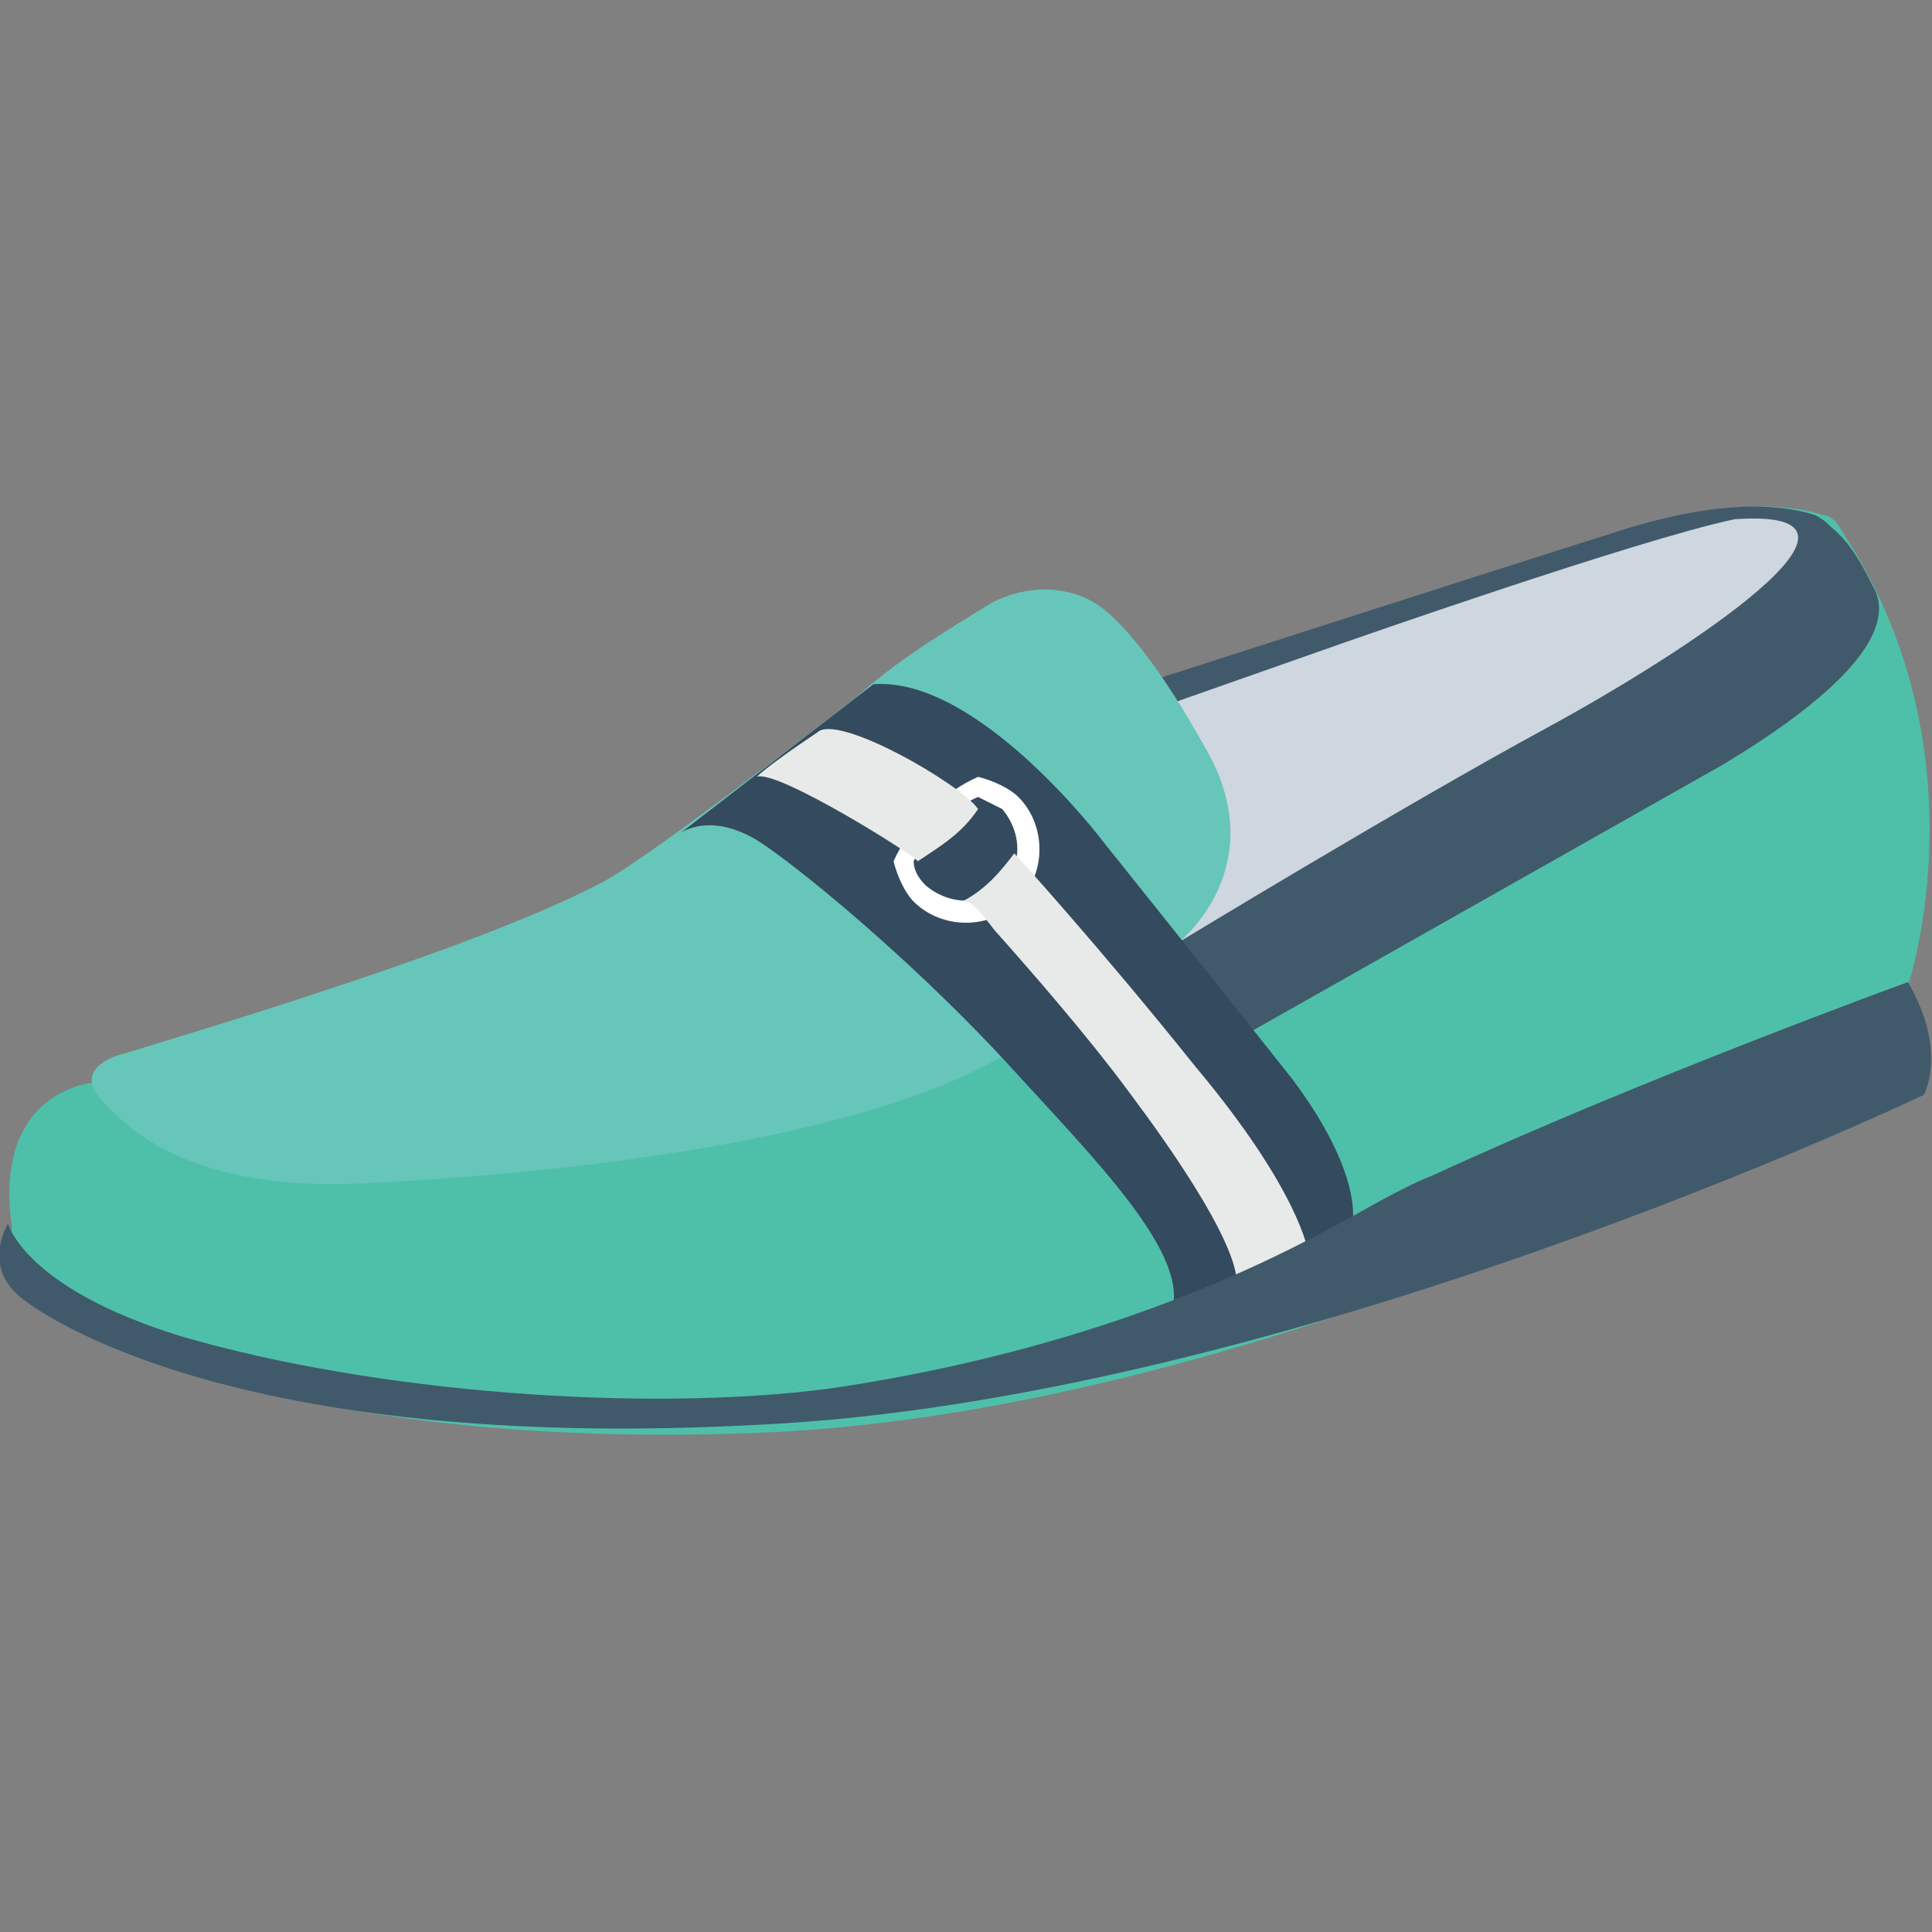 <?xml version="1.0" encoding="utf-8"?>
<!-- Generator: Adobe Illustrator 18.0.0, SVG Export Plug-In . SVG Version: 6.00 Build 0)  -->
<!DOCTYPE svg PUBLIC "-//W3C//DTD SVG 1.1//EN" "http://www.w3.org/Graphics/SVG/1.1/DTD/svg11.dtd">
<svg version="1.1" id="Layer_1" xmlns="http://www.w3.org/2000/svg" xmlns:xlink="http://www.w3.org/1999/xlink" x="0px" y="0px"
	 viewBox="0 0 48 48" enable-background="new 0 0 48 48" xml:space="preserve">
<rect x="0" y="0" width="48" height="48" fill="#808080" stroke="none"/>
<g>
	<g>
		<g>
			<path fill="#4EC0AA" d="M3.1,26.4l-0.8,0.5c0,0-2.5,0.2-2,3.6c0,0-0.2,1.2,0.2,1.7c0,0,5.2,3.9,18.3,3.4
				c13.1-0.5,27.7-8.6,27.7-8.6s0.9-0.3,0.9-2.5c0,0,2-5.9-1.7-11.4c-0.1-0.2-0.3-0.3-0.4-0.3c-0.6-0.2-2.1-0.5-4.9,0.4
				c-3.8,1.2-12.8,4.1-12.8,4.1C18.4,21.5,9.6,25.2,3.1,26.4z"/>
		</g>
		<g>
			<path fill="#415A6B" d="M46.6,14.7c0.5,1.2-1.3,2.8-3.8,4.3l-12.2,6.9c0,0-2.9-2-2.8-2.2c0.1-0.2-5.3-4.4-5.3-4.4
				s-0.1-0.1-0.2-0.3l5.1-1.7c0,0,9-2.9,12.8-4.1c2.8-0.9,4.3-0.6,4.9-0.4c0.2,0.1,0.3,0.2,0.4,0.3C46,13.5,46.3,14.1,46.6,14.7z"/>
		</g>
		<g>
			<path fill="#CED6E0" d="M29.3,23.4c0,0,5.6-3.4,9.1-5.3c3.5-1.9,9-5.5,4.7-5.2c-2.4,0.5-9.8,3.1-9.8,3.1l-9.1,3.2l1,1.1l1.5,2
				L29.3,23.4z"/>
		</g>
		<g>
			<path fill="#66C6B9" d="M29.3,23.4c-0.8,0.7-1.4,1.1-4.5,2.9c-3.9,2.2-11.6,2.9-15.8,3.1c-4.2,0.2-5.8-1.3-6.5-2.1
				C1.8,26.5,3,26.2,3,26.2c2.3-0.7,9-2.7,12-4.3c1.3-0.7,6.3-4.6,6.3-4.6c1.1-1,2.5-1.8,3.3-2.3c0.9-0.5,2.1-0.5,2.9,0.2
				c0.7,0.6,1.5,1.7,2.4,3.3C31.7,21.5,29.3,23.4,29.3,23.4z"/>
		</g>
		<g>
			<path fill="#344A5E" d="M32.1,26.8c1.8,2.4,1.5,3.6,1.5,3.6c-1.3,1.4-4.5,2.2-4.5,2.2c0.5-1.4-1.9-3.8-4-6.1S20.3,21.9,19,21
				c-1.3-0.9-2.1-0.3-2.1-0.3l4.8-3.7c2.6-0.2,5.7,3.9,5.7,3.9S30.2,24.4,32.1,26.8z"/>
		</g>
		<g>
			<g>
				<path fill="#FFFFFF" d="M25.3,19.8c-0.2-0.2-0.6-0.4-1-0.5c-0.9,0.4-1.7,1.2-2.1,2.1c0.1,0.4,0.3,0.8,0.5,1
					c0.7,0.7,1.9,0.7,2.6,0C26,21.7,26,20.5,25.3,19.8z M24.9,22c-0.5,0.5-1.3,0.5-1.9,0c-0.2-0.2-0.3-0.4-0.3-0.6
					c0.3-0.7,0.9-1.3,1.6-1.6c0.2,0.1,0.4,0.2,0.6,0.3C25.4,20.7,25.4,21.5,24.9,22z"/>
			</g>
			<g>
				<g>
					<path fill="#E8EAE9" d="M23.9,22.4c0.1,0,0.2-0.1,0.8,0.7c0.8,0.9,2.3,2.6,3.4,4.1c0.9,1.2,2.9,4,2.6,4.9l1.8-1
						c0,0-0.2-1.5-2.8-4.6c-2.4-3-4.5-5.3-4.5-5.3C24.9,21.6,24.5,22.1,23.9,22.4z"/>
				</g>
				<g>
					<path fill="#E8EAE9" d="M18.8,19.3c0.2-0.2,0.9-0.7,1.5-1.1c0.5-0.5,3.6,1.3,4,1.9c-0.4,0.6-0.9,0.9-1.5,1.3
						C22.8,21.3,19.3,19.1,18.8,19.3z"/>
				</g>
			</g>
		</g>
		<g>
			<path fill="#415A6B" d="M47.8,27.2c0,0-15.9,7.6-29,8.2C5.7,36.1,1,32.6,0.6,32.3c-1.1-0.8-0.4-1.9-0.4-1.9s0.4,1.6,4.3,2.8
				c4.8,1.4,11.5,1.9,16.1,1.3c4.1-0.6,8.3-1.8,12.1-3.8c1-0.5,1.9-1.1,2.9-1.5c5.2-2.4,11.8-4.8,11.8-4.8
				C48.4,26.1,47.8,27.2,47.8,27.2z"/>
		</g>
	</g>
</g>
</svg>
